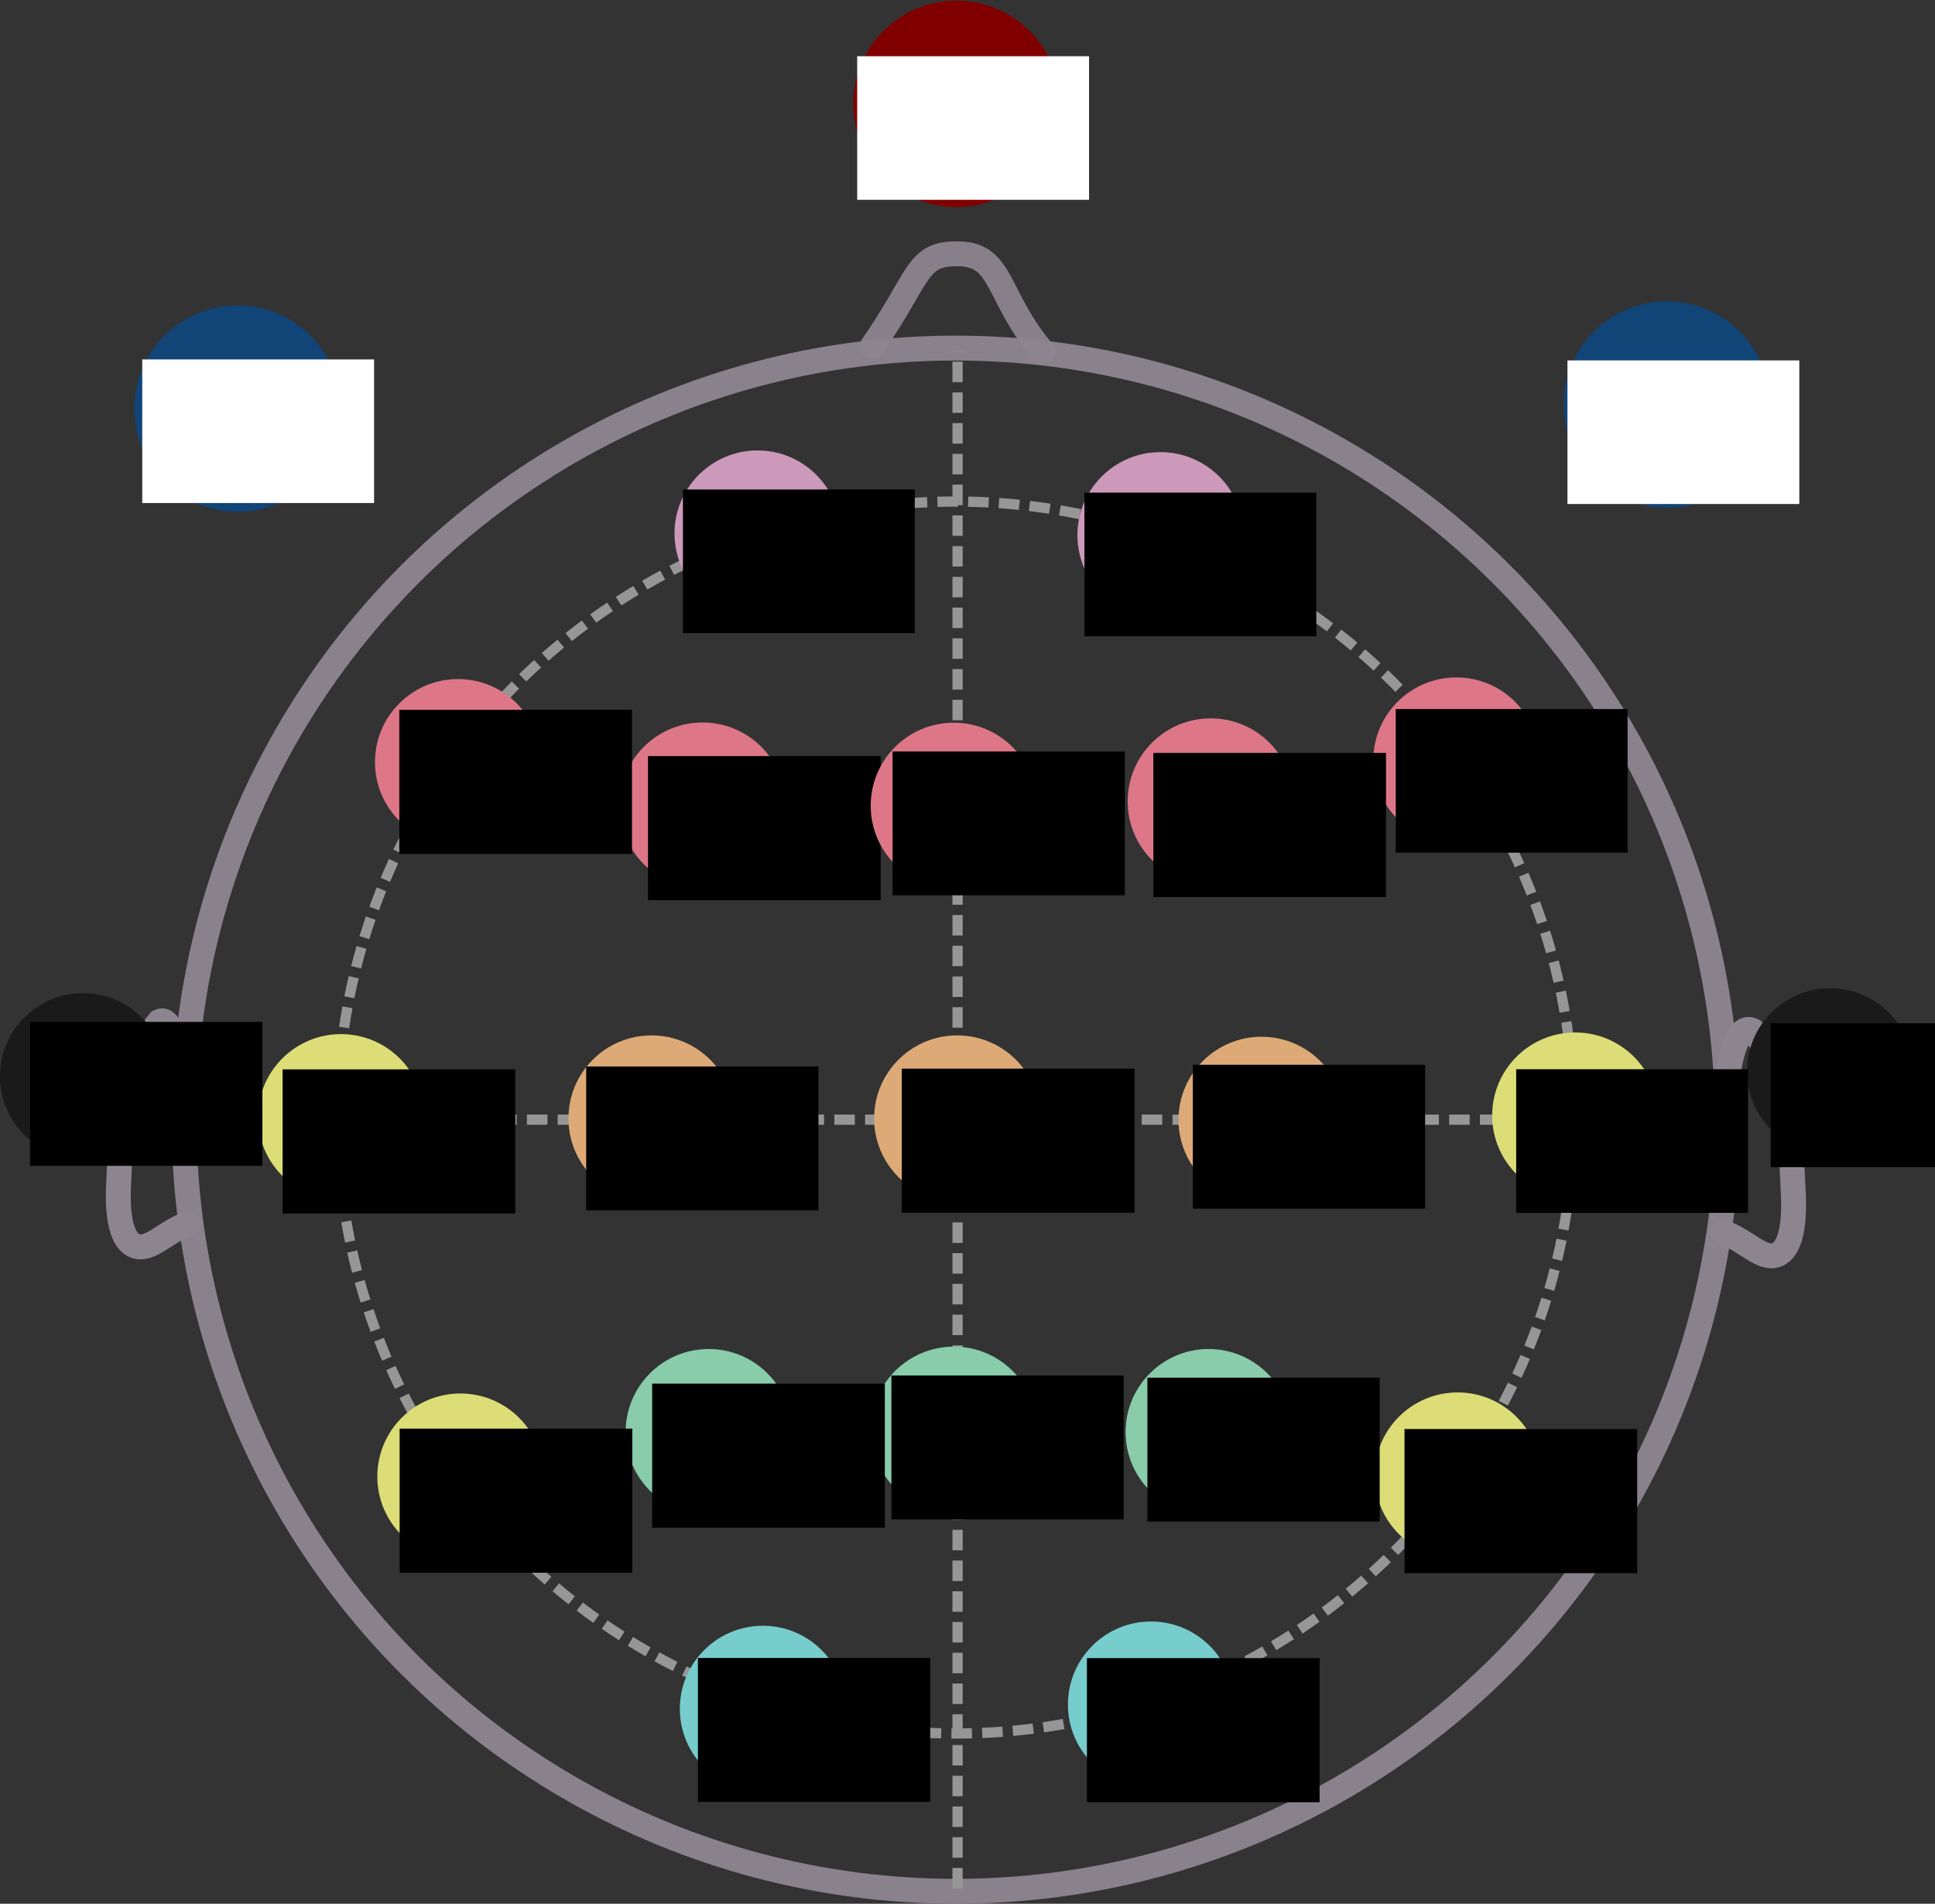 <?xml version="1.0" encoding="UTF-8" standalone="no"?>
<!-- Created with Inkscape (http://www.inkscape.org/) -->

<svg
   xmlns:dc="http://purl.org/dc/elements/1.1/"
   xmlns:cc="http://creativecommons.org/ns#"
   xmlns:rdf="http://www.w3.org/1999/02/22-rdf-syntax-ns#"
   xmlns:svg="http://www.w3.org/2000/svg"
   xmlns="http://www.w3.org/2000/svg"
   xmlns:sodipodi="http://sodipodi.sourceforge.net/DTD/sodipodi-0.dtd"
   xmlns:inkscape="http://www.inkscape.org/namespaces/inkscape"
   width="6.2cm"
   height="6.1cm"
   viewBox="0 0 62 61"
   version="1.1"
   id="svg6037"
   inkscape:version="0.92.2 (5c3e80d, 2017-08-06)"
   sodipodi:docname="estampa_v1.svg">
  <rect x="0" y="0" width="62" height="61" fill="#333333" stroke="none"/>
  <defs
     id="defs6031" />
  <sodipodi:namedview
     id="base"
     pagecolor="#ffffff"
     bordercolor="#666666"
     borderopacity="1.0"
     inkscape:pageopacity="0.0"
     inkscape:pageshadow="2"
     inkscape:zoom="2.3248634"
     inkscape:cx="117.16535"
     inkscape:cy="115.27559"
     inkscape:document-units="cm"
     inkscape:current-layer="layer1"
     showgrid="false"
     units="cm"
     inkscape:window-width="1366"
     inkscape:window-height="705"
     inkscape:window-x="-8"
     inkscape:window-y="-8"
     inkscape:window-maximized="1" />
  <g
     inkscape:label="Capa 1"
     inkscape:groupmode="layer"
     id="layer1"
     transform="translate(0,-236)">
    <path
       sodipodi:nodetypes="cccsc"
       inkscape:connector-curvature="0"
       id="path4281"
       d="m 55.318,270.745 c 0.191,-1.428 0.488,-1.89 0.835,-1.731 1.189,1.405 1.23,3.621 1.31,5.291 0.04,0.959 -0.099,1.723 -0.521,1.896 -0.489,0.201 -0.982,-0.465 -1.734,-0.712"
       style="display:inline;fill:none;fill-opacity:1;fill-rule:evenodd;stroke:#8c858f;stroke-width:0.798;stroke-linecap:round;stroke-linejoin:miter;stroke-miterlimit:4;stroke-dasharray:none;stroke-opacity:1" />
    <path
       style="display:inline;fill:none;fill-opacity:1;fill-rule:evenodd;stroke:#8c858f;stroke-width:0.798;stroke-linecap:round;stroke-linejoin:miter;stroke-miterlimit:4;stroke-dasharray:none;stroke-opacity:1"
       d="m 5.847,270.791 c -0.191,-1.428 -0.394,-2.22 -0.74,-2.062 -1.189,1.405 -1.23,3.621 -1.31,5.291 -0.04,0.959 0.099,1.723 0.521,1.896 0.489,0.201 0.982,-0.465 1.734,-0.712"
       id="path4279"
       inkscape:connector-curvature="0"
       sodipodi:nodetypes="cccsc" />
    <path
       style="display:inline;fill:none;fill-opacity:1;fill-rule:evenodd;stroke:#8c858f;stroke-width:0.798;stroke-linecap:round;stroke-linejoin:miter;stroke-miterlimit:4;stroke-dasharray:none;stroke-opacity:0.941"
       d="m 27.952,247.09 c 1.573,-2.268 1.386,-2.986 2.777,-2.956 1.419,0.031 1.174,1.344 2.686,3.138"
       id="path4277"
       inkscape:connector-curvature="0"
       sodipodi:nodetypes="cac" />
    <ellipse
       style="display:inline;opacity:1;fill:none;fill-opacity:1;fill-rule:nonzero;stroke:#8c858f;stroke-width:0.798;stroke-linecap:round;stroke-linejoin:round;stroke-miterlimit:4;stroke-dasharray:none;stroke-dashoffset:0;stroke-opacity:0.969"
       id="path28849"
       cx="30.62"
       cy="271.877"
       rx="24.725"
       ry="24.724" />
    <path
       style="display:inline;opacity:1;fill:none;fill-rule:evenodd;stroke:#969696;stroke-width:0.328;stroke-linecap:butt;stroke-linejoin:miter;stroke-miterlimit:4;stroke-dasharray:0.657, 0.328;stroke-dashoffset:0;stroke-opacity:1"
       d="M 30.682,296.51 V 247.243"
       id="path4283"
       inkscape:connector-curvature="0"
       sodipodi:nodetypes="cc" />
    <path
       sodipodi:nodetypes="cc"
       inkscape:connector-curvature="0"
       id="path33594"
       d="M 6.048,271.877 H 55.316"
       style="display:inline;opacity:1;fill:none;fill-rule:evenodd;stroke:#969696;stroke-width:0.328;stroke-linecap:butt;stroke-linejoin:miter;stroke-miterlimit:4;stroke-dasharray:0.657, 0.328;stroke-dashoffset:0;stroke-opacity:1" />
    <ellipse
       style="display:inline;opacity:1;fill:none;fill-opacity:1;fill-rule:nonzero;stroke:#969696;stroke-width:0.328;stroke-linecap:butt;stroke-linejoin:round;stroke-miterlimit:4;stroke-dasharray:0.657, 0.328;stroke-dashoffset:0;stroke-opacity:1"
       id="path33596"
       cx="30.62"
       cy="271.808"
       rx="19.807"
       ry="19.737" />
    <ellipse
       cy="260.419"
       cx="14.676"
       id="circle4464"
       style="display:inline;opacity:1;fill:#dd7788;fill-opacity:1;fill-rule:nonzero;stroke:none;stroke-width:0.665;stroke-linecap:round;stroke-linejoin:round;stroke-miterlimit:4;stroke-dasharray:none;stroke-dashoffset:0;stroke-opacity:1"
       rx="2.661"
       ry="2.66" />
    <ellipse
       style="display:inline;opacity:1;fill:#cc99bb;fill-opacity:1;fill-rule:nonzero;stroke:none;stroke-width:0.665;stroke-linecap:round;stroke-linejoin:round;stroke-miterlimit:4;stroke-dasharray:none;stroke-dashoffset:0;stroke-opacity:1"
       id="circle4466"
       cx="24.273"
       cy="253.093"
       rx="2.661"
       ry="2.66" />
    <ellipse
       cy="253.147"
       cx="37.183"
       id="circle4468"
       style="display:inline;opacity:1;fill:#cc99bb;fill-opacity:1;fill-rule:nonzero;stroke:none;stroke-width:0.665;stroke-linecap:round;stroke-linejoin:round;stroke-miterlimit:4;stroke-dasharray:none;stroke-dashoffset:0;stroke-opacity:1"
       rx="2.661"
       ry="2.66" />
    <ellipse
       cy="261.81"
       cx="22.511"
       id="circle4472"
       style="display:inline;opacity:1;fill:#dd7788;fill-opacity:1;fill-rule:nonzero;stroke:none;stroke-width:0.665;stroke-linecap:round;stroke-linejoin:round;stroke-miterlimit:4;stroke-dasharray:none;stroke-dashoffset:0;stroke-opacity:1"
       rx="2.661"
       ry="2.66" />
    <ellipse
       style="display:inline;opacity:1;fill:#ffffff;fill-opacity:1;fill-rule:nonzero;stroke:#000000;stroke-width:0.646;stroke-linecap:round;stroke-linejoin:round;stroke-miterlimit:4;stroke-dasharray:none;stroke-dashoffset:0;stroke-opacity:1"
       id="circle4474"
       cx="30.604"
       cy="261.565"
       rx="1.293"
       ry="1.293" />
    <ellipse
       cy="261.678"
       cx="38.793"
       id="circle4476"
       style="display:inline;opacity:1;fill:#dd7788;fill-opacity:1;fill-rule:nonzero;stroke:none;stroke-width:0.665;stroke-linecap:round;stroke-linejoin:round;stroke-miterlimit:4;stroke-dasharray:none;stroke-dashoffset:0;stroke-opacity:1"
       rx="2.661"
       ry="2.66" />
    <ellipse
       style="display:inline;opacity:1;fill:#dd7788;fill-opacity:1;fill-rule:nonzero;stroke:none;stroke-width:0.665;stroke-linecap:round;stroke-linejoin:round;stroke-miterlimit:4;stroke-dasharray:none;stroke-dashoffset:0;stroke-opacity:1"
       id="circle4478"
       cx="46.663"
       cy="-260.366"
       transform="scale(1,-1)"
       rx="2.661"
       ry="2.66" />
    <ellipse
       cy="271.795"
       cx="10.927"
       id="circle4480"
       style="display:inline;opacity:1;fill:#dddd77;fill-opacity:1;fill-rule:nonzero;stroke:none;stroke-width:0.665;stroke-linecap:round;stroke-linejoin:round;stroke-miterlimit:4;stroke-dasharray:none;stroke-dashoffset:0;stroke-opacity:1"
       rx="2.661"
       ry="2.66" />
    <ellipse
       style="display:inline;opacity:1;fill:#ddaa77;fill-opacity:1;fill-rule:nonzero;stroke:none;stroke-width:0.665;stroke-linecap:round;stroke-linejoin:round;stroke-miterlimit:4;stroke-dasharray:none;stroke-dashoffset:0;stroke-opacity:1"
       id="circle4482"
       cx="20.875"
       cy="271.836"
       rx="2.661"
       ry="2.66" />
    <ellipse
       cy="271.836"
       cx="30.669"
       id="circle4484"
       style="display:inline;opacity:1;fill:#ddaa77;fill-opacity:1;fill-rule:nonzero;stroke:none;stroke-width:0.665;stroke-linecap:round;stroke-linejoin:round;stroke-miterlimit:4;stroke-dasharray:none;stroke-dashoffset:0;stroke-opacity:1"
       rx="2.661"
       ry="2.66" />
    <ellipse
       style="display:inline;opacity:1;fill:#ddaa77;fill-opacity:1;fill-rule:nonzero;stroke:none;stroke-width:0.665;stroke-linecap:round;stroke-linejoin:round;stroke-miterlimit:4;stroke-dasharray:none;stroke-dashoffset:0;stroke-opacity:1"
       id="circle4486"
       cx="40.422"
       cy="271.88"
       rx="2.661"
       ry="2.66" />
    <ellipse
       cy="271.742"
       cx="50.472"
       id="circle4488"
       style="display:inline;opacity:1;fill:#dddd77;fill-opacity:1;fill-rule:nonzero;stroke:none;stroke-width:0.665;stroke-linecap:round;stroke-linejoin:round;stroke-miterlimit:4;stroke-dasharray:none;stroke-dashoffset:0;stroke-opacity:1"
       rx="2.661"
       ry="2.66" />
    <ellipse
       style="display:inline;opacity:1;fill:#dddd77;fill-opacity:1;fill-rule:nonzero;stroke:none;stroke-width:0.665;stroke-linecap:round;stroke-linejoin:round;stroke-miterlimit:4;stroke-dasharray:none;stroke-dashoffset:0;stroke-opacity:1"
       id="circle4490"
       cx="14.751"
       cy="283.31"
       rx="2.661"
       ry="2.66" />
    <ellipse
       cy="281.885"
       cx="22.707"
       id="circle4492"
       style="display:inline;opacity:1;fill:#88ccaa;fill-opacity:1;fill-rule:nonzero;stroke:none;stroke-width:0.665;stroke-linecap:round;stroke-linejoin:round;stroke-miterlimit:4;stroke-dasharray:none;stroke-dashoffset:0;stroke-opacity:1"
       rx="2.661"
       ry="2.66" />
    <ellipse
       style="display:inline;opacity:1;fill:#88ccaa;fill-opacity:1;fill-rule:nonzero;stroke:none;stroke-width:0.665;stroke-linecap:round;stroke-linejoin:round;stroke-miterlimit:4;stroke-dasharray:none;stroke-dashoffset:0;stroke-opacity:1"
       id="circle4494"
       cx="30.564"
       cy="281.808"
       rx="2.661"
       ry="2.66" />
    <ellipse
       cy="281.885"
       cx="38.726"
       id="circle4496"
       style="display:inline;opacity:1;fill:#88ccaa;fill-opacity:1;fill-rule:nonzero;stroke:none;stroke-width:0.665;stroke-linecap:round;stroke-linejoin:round;stroke-miterlimit:4;stroke-dasharray:none;stroke-dashoffset:0;stroke-opacity:1"
       rx="2.661"
       ry="2.66" />
    <ellipse
       style="display:inline;opacity:1;fill:#dddd77;fill-opacity:1;fill-rule:nonzero;stroke:none;stroke-width:0.665;stroke-linecap:round;stroke-linejoin:round;stroke-miterlimit:4;stroke-dasharray:none;stroke-dashoffset:0;stroke-opacity:1"
       id="circle4498"
       cx="46.705"
       cy="283.276"
       rx="2.661"
       ry="2.66" />
    <ellipse
       style="display:inline;opacity:1;fill:#77cccc;fill-opacity:1;fill-rule:nonzero;stroke:none;stroke-width:0.665;stroke-linecap:round;stroke-linejoin:round;stroke-miterlimit:4;stroke-dasharray:none;stroke-dashoffset:0;stroke-opacity:1"
       id="circle4500"
       cx="24.444"
       cy="-290.753"
       transform="scale(1,-1)"
       rx="2.661"
       ry="2.66" />
    <ellipse
       style="display:inline;opacity:1;fill:#77cccc;fill-opacity:1;fill-rule:nonzero;stroke:none;stroke-width:0.665;stroke-linecap:round;stroke-linejoin:round;stroke-miterlimit:4;stroke-dasharray:none;stroke-dashoffset:0;stroke-opacity:1"
       id="circle4504"
       cx="36.879"
       cy="290.616"
       rx="2.661"
       ry="2.66" />
    <ellipse
       style="display:inline;opacity:1;fill:#1a1a1a;fill-opacity:1;fill-rule:nonzero;stroke:none;stroke-width:0.665;stroke-linecap:round;stroke-linejoin:round;stroke-miterlimit:4;stroke-dasharray:none;stroke-dashoffset:0;stroke-opacity:1"
       id="circle4508"
       cx="2.661"
       cy="270.482"
       rx="2.661"
       ry="2.66" />
    <ellipse
       style="display:inline;opacity:1;fill:#1a1a1a;fill-opacity:1;fill-rule:nonzero;stroke:none;stroke-width:0.665;stroke-linecap:round;stroke-linejoin:round;stroke-miterlimit:4;stroke-dasharray:none;stroke-dashoffset:0;stroke-opacity:1"
       id="circle4512"
       cx="58.639"
       cy="270.325"
       rx="2.661"
       ry="2.66" />
    <g
       style="display:inline;fill:#000000"
       transform="matrix(0.182,0,0,0.182,-30.434,252.277)"
       id="g4647">
      <flowRoot
         transform="translate(194.281,-52.071)"
         style="font-style:normal;font-weight:normal;line-height:0.01%;font-family:sans-serif;text-align:start;letter-spacing:0px;word-spacing:0px;text-anchor:start;fill:#000000;fill-opacity:1;stroke:none;stroke-width:1px;stroke-linecap:butt;stroke-linejoin:miter;stroke-opacity:1"
         id="flowRoot4649"
         xml:space="preserve"><flowRegion
           id="flowRegion4651"
           style="font-family:sans-serif;fill:#000000"><rect
             style="font-family:sans-serif;text-align:start;text-anchor:start;fill:#000000"
             ry="0"
             y="48.814"
             x="93.168"
             height="25.28"
             width="40.817"
             id="rect4653" /></flowRegion><flowPara
           style="font-style:normal;font-variant:normal;font-weight:bold;font-stretch:normal;font-size:12.703px;line-height:1.25;font-family:'TeX Gyre Bonum';-inkscape-font-specification:'TeX Gyre Bonum Bold';text-align:start;text-anchor:start;fill:#000000"
           id="flowPara4655">FP1</flowPara></flowRoot>    </g>
    <g
       style="display:inline;fill:#000000"
       id="g4657"
       transform="matrix(0.182,0,0,0.182,-21.79,252.199)">
      <flowRoot
         xml:space="preserve"
         id="flowRoot4659"
         style="font-style:normal;font-weight:normal;line-height:0.01%;font-family:sans-serif;text-align:start;letter-spacing:0px;word-spacing:0px;text-anchor:start;fill:#000000;fill-opacity:1;stroke:none;stroke-width:1px;stroke-linecap:butt;stroke-linejoin:miter;stroke-opacity:1"
         transform="translate(217.473,-51.089)"><flowRegion
           id="flowRegion4661"
           style="font-family:sans-serif;fill:#000000"><rect
             id="rect4663"
             width="40.817"
             height="25.28"
             x="93.168"
             y="48.814"
             ry="0"
             style="font-family:sans-serif;text-align:start;text-anchor:start;fill:#000000" /></flowRegion><flowPara
           id="flowPara4665"
           style="font-style:normal;font-variant:normal;font-weight:bold;font-stretch:normal;font-size:12.703px;line-height:1.25;font-family:'TeX Gyre Bonum';-inkscape-font-specification:'TeX Gyre Bonum Bold';text-align:start;text-anchor:start;fill:#000000">FP2</flowPara></flowRoot>    </g>
    <flowRoot
       style="font-style:normal;font-weight:normal;line-height:0.01%;font-family:sans-serif;text-align:start;letter-spacing:0px;word-spacing:0px;text-anchor:start;display:inline;fill:#000000;fill-opacity:1;stroke:none;stroke-width:1px;stroke-linecap:butt;stroke-linejoin:miter;stroke-opacity:1"
       id="flowRoot4667"
       xml:space="preserve"
       transform="matrix(0.257,0,0,0.257,9.31,237.7)"><flowRegion
         id="flowRegion4669"
         style="font-family:sans-serif;fill:#000000"><rect
           style="font-family:sans-serif;text-align:start;text-anchor:start;fill:#000000"
           ry="0"
           y="200.096"
           x="50.79"
           height="17.935"
           width="28.957"
           id="rect4671" /></flowRegion><flowPara
         style="font-style:normal;font-variant:normal;font-weight:bold;font-stretch:normal;font-size:11.25px;line-height:1.25;font-family:'TeX Gyre Bonum';-inkscape-font-specification:'TeX Gyre Bonum Bold';text-align:start;text-anchor:start;fill:#000000"
         id="flowPara4673">O1</flowPara></flowRoot>    <flowRoot
       xml:space="preserve"
       id="flowRoot4675"
       style="font-style:normal;font-weight:normal;line-height:0.01%;font-family:sans-serif;text-align:start;letter-spacing:0px;word-spacing:0px;text-anchor:start;display:inline;fill:#000000;fill-opacity:1;stroke:none;stroke-width:1px;stroke-linecap:butt;stroke-linejoin:miter;stroke-opacity:1"
       transform="matrix(0.278,0,0,0.278,-80.415,221.304)"><flowRegion
         id="flowRegion4677"
         style="font-family:sans-serif;fill:#000000"><rect
           id="rect4679"
           width="26.817"
           height="16.609"
           x="414.536"
           y="243.978"
           ry="0"
           style="font-family:sans-serif;text-align:start;text-anchor:start;fill:#000000" /></flowRegion><flowPara
         id="flowPara4681"
         style="font-style:normal;font-variant:normal;font-weight:bold;font-stretch:normal;font-size:10.418px;line-height:1.25;font-family:'TeX Gyre Bonum';-inkscape-font-specification:'TeX Gyre Bonum Bold';text-align:start;text-anchor:start;fill:#000000">O2</flowPara></flowRoot>    <flowRoot
       style="font-style:normal;font-weight:normal;line-height:0.01%;font-family:sans-serif;text-align:start;letter-spacing:0px;word-spacing:0px;text-anchor:start;display:inline;fill:#000000;fill-opacity:1;stroke:none;stroke-width:1px;stroke-linecap:butt;stroke-linejoin:miter;stroke-opacity:1"
       id="flowRoot4683"
       xml:space="preserve"
       transform="matrix(0.278,0,0,0.278,-80.584,221.36)"><flowRegion
         id="flowRegion4685"
         style="font-family:sans-serif;fill:#000000"><rect
           style="font-family:sans-serif;text-align:start;text-anchor:start;fill:#000000"
           ry="0"
           y="217.326"
           x="335.929"
           height="16.609"
           width="26.817"
           id="rect4687" /></flowRegion><flowPara
         style="font-style:normal;font-variant:normal;font-weight:bold;font-stretch:normal;font-size:10.418px;line-height:1.25;font-family:'TeX Gyre Bonum';-inkscape-font-specification:'TeX Gyre Bonum Bold';text-align:start;text-anchor:start;fill:#000000"
         id="flowPara4689">T5</flowPara></flowRoot>    <flowRoot
       style="font-style:normal;font-weight:normal;line-height:0.01%;font-family:sans-serif;text-align:start;letter-spacing:0px;word-spacing:0px;text-anchor:start;display:inline;fill:#000000;fill-opacity:1;stroke:none;stroke-width:1px;stroke-linecap:butt;stroke-linejoin:miter;stroke-opacity:1"
       id="flowRoot4699"
       xml:space="preserve"
       transform="matrix(0.278,0,0,0.278,-80.132,221.304)"><flowRegion
         id="flowRegion4701"
         style="font-family:sans-serif;fill:#000000"><rect
           style="font-family:sans-serif;text-align:start;text-anchor:start;fill:#000000"
           ry="0"
           y="176.034"
           x="392.183"
           height="16.609"
           width="26.817"
           id="rect4703" /></flowRegion><flowPara
         style="font-style:normal;font-variant:normal;font-weight:bold;font-stretch:normal;font-size:10.418px;line-height:1.25;font-family:'TeX Gyre Bonum';-inkscape-font-specification:'TeX Gyre Bonum Bold';text-align:start;text-anchor:start;fill:#000000"
         id="flowPara4705">CZ</flowPara></flowRoot>    <flowRoot
       xml:space="preserve"
       id="flowRoot4707"
       style="font-style:normal;font-weight:normal;line-height:0.01%;font-family:sans-serif;text-align:start;letter-spacing:0px;word-spacing:0px;text-anchor:start;display:inline;fill:#000000;fill-opacity:1;stroke:none;stroke-width:1px;stroke-linecap:butt;stroke-linejoin:miter;stroke-opacity:1"
       transform="matrix(0.257,0,0,0.257,11.064,242.386)"><flowRegion
         id="flowRegion4709"
         style="font-family:sans-serif;fill:#000000"><rect
           id="rect4711"
           width="28.957"
           height="17.935"
           x="30.033"
           y="108.119"
           ry="0"
           style="font-family:sans-serif;text-align:start;text-anchor:start;fill:#000000" /></flowRegion><flowPara
         id="flowPara4713"
         style="font-style:normal;font-variant:normal;font-weight:bold;font-stretch:normal;font-size:11.25px;line-height:1.25;font-family:'TeX Gyre Bonum';-inkscape-font-specification:'TeX Gyre Bonum Bold';text-align:start;text-anchor:start;fill:#000000">C3</flowPara></flowRoot>    <flowRoot
       style="font-style:normal;font-weight:normal;line-height:0.01%;font-family:sans-serif;text-align:start;letter-spacing:0px;word-spacing:0px;text-anchor:start;display:inline;fill:#000000;fill-opacity:1;stroke:none;stroke-width:1px;stroke-linecap:butt;stroke-linejoin:miter;stroke-opacity:1"
       id="flowRoot4715"
       xml:space="preserve"
       transform="matrix(0.391,0,0,0.391,-0.007,232.046)"><flowRegion
         id="flowRegion4717"
         style="font-family:sans-serif"><rect
           style="font-family:sans-serif;text-align:start;text-anchor:start"
           ry="0"
           y="93.858"
           x="2.481"
           height="11.793"
           width="19.041"
           id="rect4719" /></flowRegion><flowPara
         style="font-style:normal;font-variant:normal;font-weight:normal;font-stretch:normal;font-size:7.397px;line-height:1.25;font-family:'TeX Gyre Bonum';-inkscape-font-specification:'TeX Gyre Bonum';text-align:start;text-anchor:start;fill:#ffffff"
         id="flowPara4721">A1</flowPara></flowRoot>    <flowRoot
       xml:space="preserve"
       id="flowRoot4723"
       style="font-style:normal;font-weight:normal;line-height:0.01%;font-family:sans-serif;text-align:start;letter-spacing:0px;word-spacing:0px;text-anchor:start;display:inline;fill:#000000;fill-opacity:1;stroke:none;stroke-width:1px;stroke-linecap:butt;stroke-linejoin:miter;stroke-opacity:1"
       transform="matrix(0.391,0,0,0.391,-7.225,232.425)"><flowRegion
         id="flowRegion4725"
         style="font-family:sans-serif"><rect
           id="rect4727"
           width="19.041"
           height="11.793"
           x="163.583"
           y="93.001"
           ry="0"
           style="font-family:sans-serif;text-align:start;text-anchor:start" /></flowRegion><flowPara
         id="flowPara4729"
         style="font-style:normal;font-variant:normal;font-weight:normal;font-stretch:normal;font-size:7.397px;line-height:1.25;font-family:'TeX Gyre Bonum';-inkscape-font-specification:'TeX Gyre Bonum';text-align:start;text-anchor:start;fill:#ffffff">A2</flowPara></flowRoot>    <flowRoot
       style="font-style:normal;font-weight:normal;line-height:0.01%;font-family:sans-serif;text-align:start;letter-spacing:0px;word-spacing:0px;text-anchor:start;display:inline;fill:#000000;fill-opacity:1;stroke:none;stroke-width:1px;stroke-linecap:butt;stroke-linejoin:miter;stroke-opacity:1"
       id="flowRoot4739"
       xml:space="preserve"
       transform="matrix(0.278,0,0,0.278,-80.466,221.242)"><flowRegion
         id="flowRegion4741"
         style="font-family:sans-serif;fill:#000000"><rect
           style="font-family:sans-serif;text-align:start;text-anchor:start;fill:#000000"
           ry="0"
           y="134.901"
           x="335.469"
           height="16.609"
           width="26.817"
           id="rect4743" /></flowRegion><flowPara
         style="font-style:normal;font-variant:normal;font-weight:bold;font-stretch:normal;font-size:10.418px;line-height:1.25;font-family:'TeX Gyre Bonum';-inkscape-font-specification:'TeX Gyre Bonum Bold';text-align:start;text-anchor:start;fill:#000000"
         id="flowPara4745">F7</flowPara></flowRoot>    <flowRoot
       xml:space="preserve"
       id="flowRoot4747"
       style="font-style:normal;font-weight:normal;line-height:0.01%;font-family:sans-serif;text-align:start;letter-spacing:0px;word-spacing:0px;text-anchor:start;display:inline;fill:#000000;fill-opacity:1;stroke:none;stroke-width:1px;stroke-linecap:butt;stroke-linejoin:miter;stroke-opacity:1"
       transform="matrix(0.278,0,0,0.278,-80.302,221.323)"><flowRegion
         id="flowRegion4749"
         style="font-family:sans-serif;fill:#000000"><rect
           id="rect4751"
           width="26.817"
           height="16.609"
           x="363.543"
           y="139.94"
           ry="0"
           style="font-family:sans-serif;text-align:start;text-anchor:start;fill:#000000" /></flowRegion><flowPara
         id="flowPara4753"
         style="font-style:normal;font-variant:normal;font-weight:bold;font-stretch:normal;font-size:10.418px;line-height:1.25;font-family:'TeX Gyre Bonum';-inkscape-font-specification:'TeX Gyre Bonum Bold';text-align:start;text-anchor:start;fill:#000000">F3</flowPara></flowRoot>    <flowRoot
       style="font-style:normal;font-weight:normal;line-height:0.01%;font-family:sans-serif;text-align:start;letter-spacing:0px;word-spacing:0px;text-anchor:start;display:inline;fill:#000000;fill-opacity:1;stroke:none;stroke-width:1px;stroke-linecap:butt;stroke-linejoin:miter;stroke-opacity:1"
       id="flowRoot4755"
       xml:space="preserve"
       transform="matrix(0.278,0,0,0.278,-80.415,221.304)"><flowRegion
         id="flowRegion4757"
         style="font-family:sans-serif;fill:#000000"><rect
           style="font-family:sans-serif;text-align:start;text-anchor:start;fill:#000000"
           ry="0"
           y="139.642"
           x="422.192"
           height="16.609"
           width="26.817"
           id="rect4759" /></flowRegion><flowPara
         style="font-style:normal;font-variant:normal;font-weight:bold;font-stretch:normal;font-size:10.418px;line-height:1.25;font-family:'TeX Gyre Bonum';-inkscape-font-specification:'TeX Gyre Bonum Bold';text-align:start;text-anchor:start;fill:#000000"
         id="flowPara4761">F4</flowPara></flowRoot>    <flowRoot
       xml:space="preserve"
       id="flowRoot4763"
       style="font-style:normal;font-weight:normal;line-height:0.01%;font-family:sans-serif;text-align:start;letter-spacing:0px;word-spacing:0px;text-anchor:start;display:inline;fill:#000000;fill-opacity:1;stroke:none;stroke-width:1px;stroke-linecap:butt;stroke-linejoin:miter;stroke-opacity:1"
       transform="matrix(0.182,0,0,0.182,27.765,249.836)"
       inkscape:transform-center-x="14.846111"
       inkscape:transform-center-y="-8.9765173"><flowRegion
         id="flowRegion4765"
         style="font-family:sans-serif;fill:#000000"><rect
           id="rect4767"
           width="40.817"
           height="25.28"
           x="93.168"
           y="48.814"
           ry="0"
           style="font-family:sans-serif;text-align:start;text-anchor:start;fill:#000000" /></flowRegion><flowPara
         id="flowPara4769"
         style="font-style:normal;font-variant:normal;font-weight:bold;font-stretch:normal;font-size:15.857px;line-height:1.25;font-family:'TeX Gyre Bonum';-inkscape-font-specification:'TeX Gyre Bonum Bold';text-align:start;text-anchor:start;fill:#000000">F8</flowPara></flowRoot>    <flowRoot
       transform="matrix(0.257,0,0,0.257,-73.631,29.238)"
       xml:space="preserve"
       id="flowRoot4771"
       style="font-style:normal;font-weight:normal;line-height:0.01%;font-family:sans-serif;text-align:start;letter-spacing:0px;word-spacing:0px;text-anchor:start;display:inline;fill:#000000;fill-opacity:1;stroke:none;stroke-width:1px;stroke-linecap:butt;stroke-linejoin:miter;stroke-opacity:1"><flowRegion
         id="flowRegion4773"
         style="font-family:sans-serif;fill:#000000"><rect
           id="rect4775"
           width="28.957"
           height="17.935"
           x="397.637"
           y="976.019"
           ry="0"
           style="font-family:sans-serif;text-align:start;text-anchor:start;fill:#000000" /></flowRegion><flowPara
         id="flowPara4777"
         style="font-style:normal;font-variant:normal;font-weight:bold;font-stretch:normal;font-size:11.25px;line-height:1.25;font-family:'TeX Gyre Bonum';-inkscape-font-specification:'TeX Gyre Bonum Bold';text-align:start;text-anchor:start;fill:#000000">PZ</flowPara></flowRoot>    <flowRoot
       transform="matrix(0.257,0,0,0.257,-75.645,30.671)"
       style="font-style:normal;font-weight:normal;line-height:0.01%;font-family:sans-serif;text-align:start;letter-spacing:0px;word-spacing:0px;text-anchor:start;display:inline;fill:#000000;fill-opacity:1;stroke:none;stroke-width:1px;stroke-linecap:butt;stroke-linejoin:miter;stroke-opacity:1"
       id="flowRoot4779"
       xml:space="preserve"><flowRegion
         id="flowRegion4781"
         style="font-family:sans-serif;fill:#000000"><rect
           style="font-family:sans-serif;text-align:start;text-anchor:start;fill:#000000"
           ry="0"
           y="970.709"
           x="437.392"
           height="17.935"
           width="28.957"
           id="rect4783" /></flowRegion><flowPara
         style="font-style:normal;font-variant:normal;font-weight:bold;font-stretch:normal;font-size:11.25px;line-height:1.25;font-family:'TeX Gyre Bonum';-inkscape-font-specification:'TeX Gyre Bonum Bold';text-align:start;text-anchor:start;fill:#000000"
         id="flowPara4785">P4</flowPara></flowRoot>    <flowRoot
       xml:space="preserve"
       id="flowRoot4787"
       style="font-style:normal;font-weight:normal;line-height:0.01%;font-family:sans-serif;text-align:start;letter-spacing:0px;word-spacing:0px;text-anchor:start;display:inline;fill:#000000;fill-opacity:1;stroke:none;stroke-width:1px;stroke-linecap:butt;stroke-linejoin:miter;stroke-opacity:1"
       transform="matrix(0.278,0,0,0.278,-80.358,221.247)"><flowRegion
         id="flowRegion4789"
         style="font-family:sans-serif;fill:#000000"><rect
           id="rect4791"
           width="26.817"
           height="16.609"
           x="364.223"
           y="212.542"
           ry="0"
           style="font-family:sans-serif;text-align:start;text-anchor:start;fill:#000000" /></flowRegion><flowPara
         id="flowPara4793"
         style="font-style:normal;font-variant:normal;font-weight:bold;font-stretch:normal;font-size:10.418px;line-height:1.25;font-family:'TeX Gyre Bonum';-inkscape-font-specification:'TeX Gyre Bonum Bold';text-align:start;text-anchor:start;fill:#000000">P3</flowPara></flowRoot>    <flowRoot
       xml:space="preserve"
       id="flowRoot4795"
       style="font-style:normal;font-weight:normal;line-height:0.01%;font-family:sans-serif;text-align:start;letter-spacing:0px;word-spacing:0px;text-anchor:start;display:inline;fill:#000000;fill-opacity:1;stroke:none;stroke-width:1px;stroke-linecap:butt;stroke-linejoin:miter;stroke-opacity:1"
       transform="matrix(0.278,0,0,0.278,-80.471,221.36)"><flowRegion
         id="flowRegion4797"
         style="font-family:sans-serif;fill:#000000"><rect
           id="rect4799"
           width="26.817"
           height="16.609"
           x="451.344"
           y="217.372"
           ry="0"
           style="font-family:sans-serif;text-align:start;text-anchor:start;fill:#000000" /></flowRegion><flowPara
         id="flowPara4801"
         style="font-style:normal;font-variant:normal;font-weight:bold;font-stretch:normal;font-size:10.418px;line-height:1.25;font-family:'TeX Gyre Bonum';-inkscape-font-specification:'TeX Gyre Bonum Bold';text-align:start;text-anchor:start;fill:#000000">T6</flowPara></flowRoot>    <flowRoot
       xml:space="preserve"
       id="flowRoot4803"
       style="font-style:normal;font-weight:normal;line-height:0.01%;font-family:sans-serif;text-align:start;letter-spacing:0px;word-spacing:0px;text-anchor:start;display:inline;fill:#000000;fill-opacity:1;stroke:none;stroke-width:1px;stroke-linecap:butt;stroke-linejoin:miter;stroke-opacity:1"
       transform="matrix(0.278,0,0,0.278,-80.471,221.36)"><flowRegion
         id="flowRegion4805"
         style="font-family:sans-serif;fill:#000000"><rect
           id="rect4807"
           width="26.817"
           height="16.609"
           x="322.037"
           y="175.918"
           ry="0"
           style="font-family:sans-serif;text-align:start;text-anchor:start;fill:#000000" /></flowRegion><flowPara
         id="flowPara4809"
         style="font-style:normal;font-variant:normal;font-weight:bold;font-stretch:normal;font-size:10.418px;line-height:1.25;font-family:'TeX Gyre Bonum';-inkscape-font-specification:'TeX Gyre Bonum Bold';text-align:start;text-anchor:start;fill:#000000">T3</flowPara></flowRoot>    <flowRoot
       transform="matrix(0.182,0,0,0.182,31.624,261.377)"
       style="font-style:normal;font-weight:normal;line-height:0.01%;font-family:sans-serif;text-align:start;letter-spacing:0px;word-spacing:0px;text-anchor:start;display:inline;fill:#000000;fill-opacity:1;stroke:none;stroke-width:1px;stroke-linecap:butt;stroke-linejoin:miter;stroke-opacity:1"
       id="flowRoot4811"
       xml:space="preserve"><flowRegion
         id="flowRegion4813"
         style="font-family:sans-serif;fill:#000000"><rect
           style="font-family:sans-serif;text-align:start;text-anchor:start;fill:#000000"
           ry="0"
           y="48.814"
           x="93.168"
           height="25.28"
           width="40.817"
           id="rect4815" /></flowRegion><flowPara
         style="font-style:normal;font-variant:normal;font-weight:bold;font-stretch:normal;font-size:15.857px;line-height:1.25;font-family:'TeX Gyre Bonum';-inkscape-font-specification:'TeX Gyre Bonum Bold';text-align:start;text-anchor:start;fill:#000000"
         id="flowPara4817">T4</flowPara></flowRoot>    <flowRoot
       style="font-style:normal;font-weight:normal;line-height:0.01%;font-family:sans-serif;text-align:start;letter-spacing:0px;word-spacing:0px;text-anchor:start;display:inline;fill:#000000;fill-opacity:1;stroke:none;stroke-width:1px;stroke-linecap:butt;stroke-linejoin:miter;stroke-opacity:1"
       id="flowRoot4819"
       xml:space="preserve"
       transform="matrix(0.257,0,0,0.257,-76.297,36.744)"><flowRegion
         id="flowRegion4821"
         style="font-family:sans-serif;fill:#000000"><rect
           style="font-family:sans-serif;text-align:start;text-anchor:start;fill:#000000"
           ry="0"
           y="908.069"
           x="445.592"
           height="17.935"
           width="28.957"
           id="rect4823" /></flowRegion><flowPara
         style="font-style:normal;font-variant:normal;font-weight:bold;font-stretch:normal;font-size:11.25px;line-height:1.25;font-family:'TeX Gyre Bonum';-inkscape-font-specification:'TeX Gyre Bonum Bold';text-align:start;text-anchor:start;fill:#000000"
         id="flowPara4825">C4</flowPara></flowRoot>    <ellipse
       cy="261.817"
       cx="30.559"
       id="circle4607"
       style="display:inline;opacity:1;fill:#dd7788;fill-opacity:1;fill-rule:nonzero;stroke:#dd7788;stroke-width:1.063;stroke-linecap:round;stroke-linejoin:round;stroke-miterlimit:4;stroke-dasharray:none;stroke-dashoffset:0;stroke-opacity:1"
       rx="2.129"
       ry="2.129" />
    <flowRoot
       xml:space="preserve"
       id="flowRoot4731"
       style="font-style:normal;font-weight:normal;line-height:0.01%;font-family:sans-serif;text-align:start;letter-spacing:0px;word-spacing:0px;text-anchor:start;display:inline;fill:#000000;fill-opacity:1;stroke:none;stroke-width:1px;stroke-linecap:butt;stroke-linejoin:miter;stroke-opacity:1"
       transform="matrix(0.257,0,0,0.257,-73.661,43.627)"><flowRegion
         id="flowRegion4733"
         style="font-family:sans-serif;fill:#000000"><rect
           id="rect4735"
           width="28.957"
           height="17.935"
           x="397.899"
           y="842.219"
           ry="0"
           style="font-family:sans-serif;text-align:start;text-anchor:start;fill:#000000" /></flowRegion><flowPara
         id="flowPara4737"
         style="font-style:normal;font-variant:normal;font-weight:bold;font-stretch:normal;font-size:11.25px;line-height:1.25;font-family:'TeX Gyre Bonum';-inkscape-font-specification:'TeX Gyre Bonum Bold';text-align:start;text-anchor:start;fill:#000000">FZ</flowPara></flowRoot>    <ellipse
       style="display:inline;opacity:1;fill:#114477;fill-opacity:1;fill-rule:nonzero;stroke:none;stroke-width:0.665;stroke-linecap:round;stroke-linejoin:round;stroke-miterlimit:4;stroke-dasharray:none;stroke-dashoffset:0;stroke-opacity:1"
       id="circle5178"
       cx="53.407"
       cy="248.962"
       rx="3.308"
       ry="3.308" />
    <g
       transform="matrix(0.182,0,0,0.182,-6.313,248.371)"
       id="g5180"
       style="display:inline">
      <flowRoot
         transform="translate(217.473,-53.334)"
         style="font-style:normal;font-weight:normal;line-height:0.01%;font-family:sans-serif;text-align:start;letter-spacing:0px;word-spacing:0px;text-anchor:start;fill:#ffffff;fill-opacity:1;stroke:none;stroke-width:1px;stroke-linecap:butt;stroke-linejoin:miter;stroke-opacity:1"
         id="flowRoot5182"
         xml:space="preserve"><flowRegion
           id="flowRegion5184"
           style="font-family:sans-serif"><rect
             style="font-family:sans-serif;text-align:start;text-anchor:start;fill:#ffffff"
             ry="0"
             y="48.814"
             x="93.168"
             height="25.28"
             width="40.817"
             id="rect5186" /></flowRegion><flowPara
           style="font-style:normal;font-variant:normal;font-weight:bold;font-stretch:normal;font-size:13.61px;line-height:1.25;font-family:'TeX Gyre Bonum';-inkscape-font-specification:'TeX Gyre Bonum Bold';text-align:start;text-anchor:start;fill:#ffffff"
           id="flowPara5188">ROG</flowPara></flowRoot>    </g>
    <ellipse
       cy="249.092"
       cx="7.612"
       id="circle5190"
       style="display:inline;opacity:1;fill:#114477;fill-opacity:1;fill-rule:nonzero;stroke:none;stroke-width:0.665;stroke-linecap:round;stroke-linejoin:round;stroke-miterlimit:4;stroke-dasharray:none;stroke-dashoffset:0;stroke-opacity:1"
       rx="3.308"
       ry="3.308" />
    <g
       style="display:inline"
       id="g5192"
       transform="matrix(0.182,0,0,0.182,-52.108,248.275)">
      <flowRoot
         xml:space="preserve"
         id="flowRoot5194"
         style="font-style:normal;font-weight:normal;line-height:0.01%;font-family:sans-serif;text-align:start;letter-spacing:0px;word-spacing:0px;text-anchor:start;fill:#ffffff;fill-opacity:1;stroke:none;stroke-width:1px;stroke-linecap:butt;stroke-linejoin:miter;stroke-opacity:1"
         transform="translate(218.183,-52.979)"><flowRegion
           id="flowRegion5196"
           style="font-family:sans-serif"><rect
             id="rect5198"
             width="40.817"
             height="25.28"
             x="93.168"
             y="48.814"
             ry="0"
             style="font-family:sans-serif;text-align:start;text-anchor:start;fill:#ffffff" /></flowRegion><flowPara
           id="flowPara5200"
           style="font-style:normal;font-variant:normal;font-weight:bold;font-stretch:normal;font-size:13.61px;line-height:1.25;font-family:'TeX Gyre Bonum';-inkscape-font-specification:'TeX Gyre Bonum Bold';text-align:start;text-anchor:start;fill:#ffffff">LOG</flowPara></flowRoot>    </g>
    <ellipse
       style="display:inline;opacity:1;fill:#800000;fill-opacity:1;fill-rule:nonzero;stroke:none;stroke-width:0.665;stroke-linecap:round;stroke-linejoin:round;stroke-miterlimit:4;stroke-dasharray:none;stroke-dashoffset:0;stroke-opacity:1"
       id="circle5202"
       cx="30.648"
       cy="239.328"
       rx="3.308"
       ry="3.308" />
    <g
       transform="matrix(0.182,0,0,0.182,-29.071,238.624)"
       id="g5204"
       style="display:inline">
      <flowRoot
         transform="translate(217.473,-53.334)"
         style="font-style:normal;font-weight:normal;line-height:0.01%;font-family:sans-serif;text-align:start;letter-spacing:0px;word-spacing:0px;text-anchor:start;fill:#ffffff;fill-opacity:1;stroke:none;stroke-width:1px;stroke-linecap:butt;stroke-linejoin:miter;stroke-opacity:1"
         id="flowRoot5206"
         xml:space="preserve"><flowRegion
           id="flowRegion5208"
           style="font-family:sans-serif"><rect
             style="font-family:sans-serif;text-align:start;text-anchor:start;fill:#ffffff"
             ry="0"
             y="48.814"
             x="93.168"
             height="25.28"
             width="40.817"
             id="rect5210" /></flowRegion><flowPara
           style="font-style:normal;font-variant:normal;font-weight:bold;font-stretch:normal;font-size:13.61px;line-height:1.25;font-family:'TeX Gyre Bonum';-inkscape-font-specification:'TeX Gyre Bonum Bold';text-align:start;text-anchor:start;fill:#ffffff"
           id="flowPara5214">EMG</flowPara></flowRoot>    </g>
  </g>
</svg>
